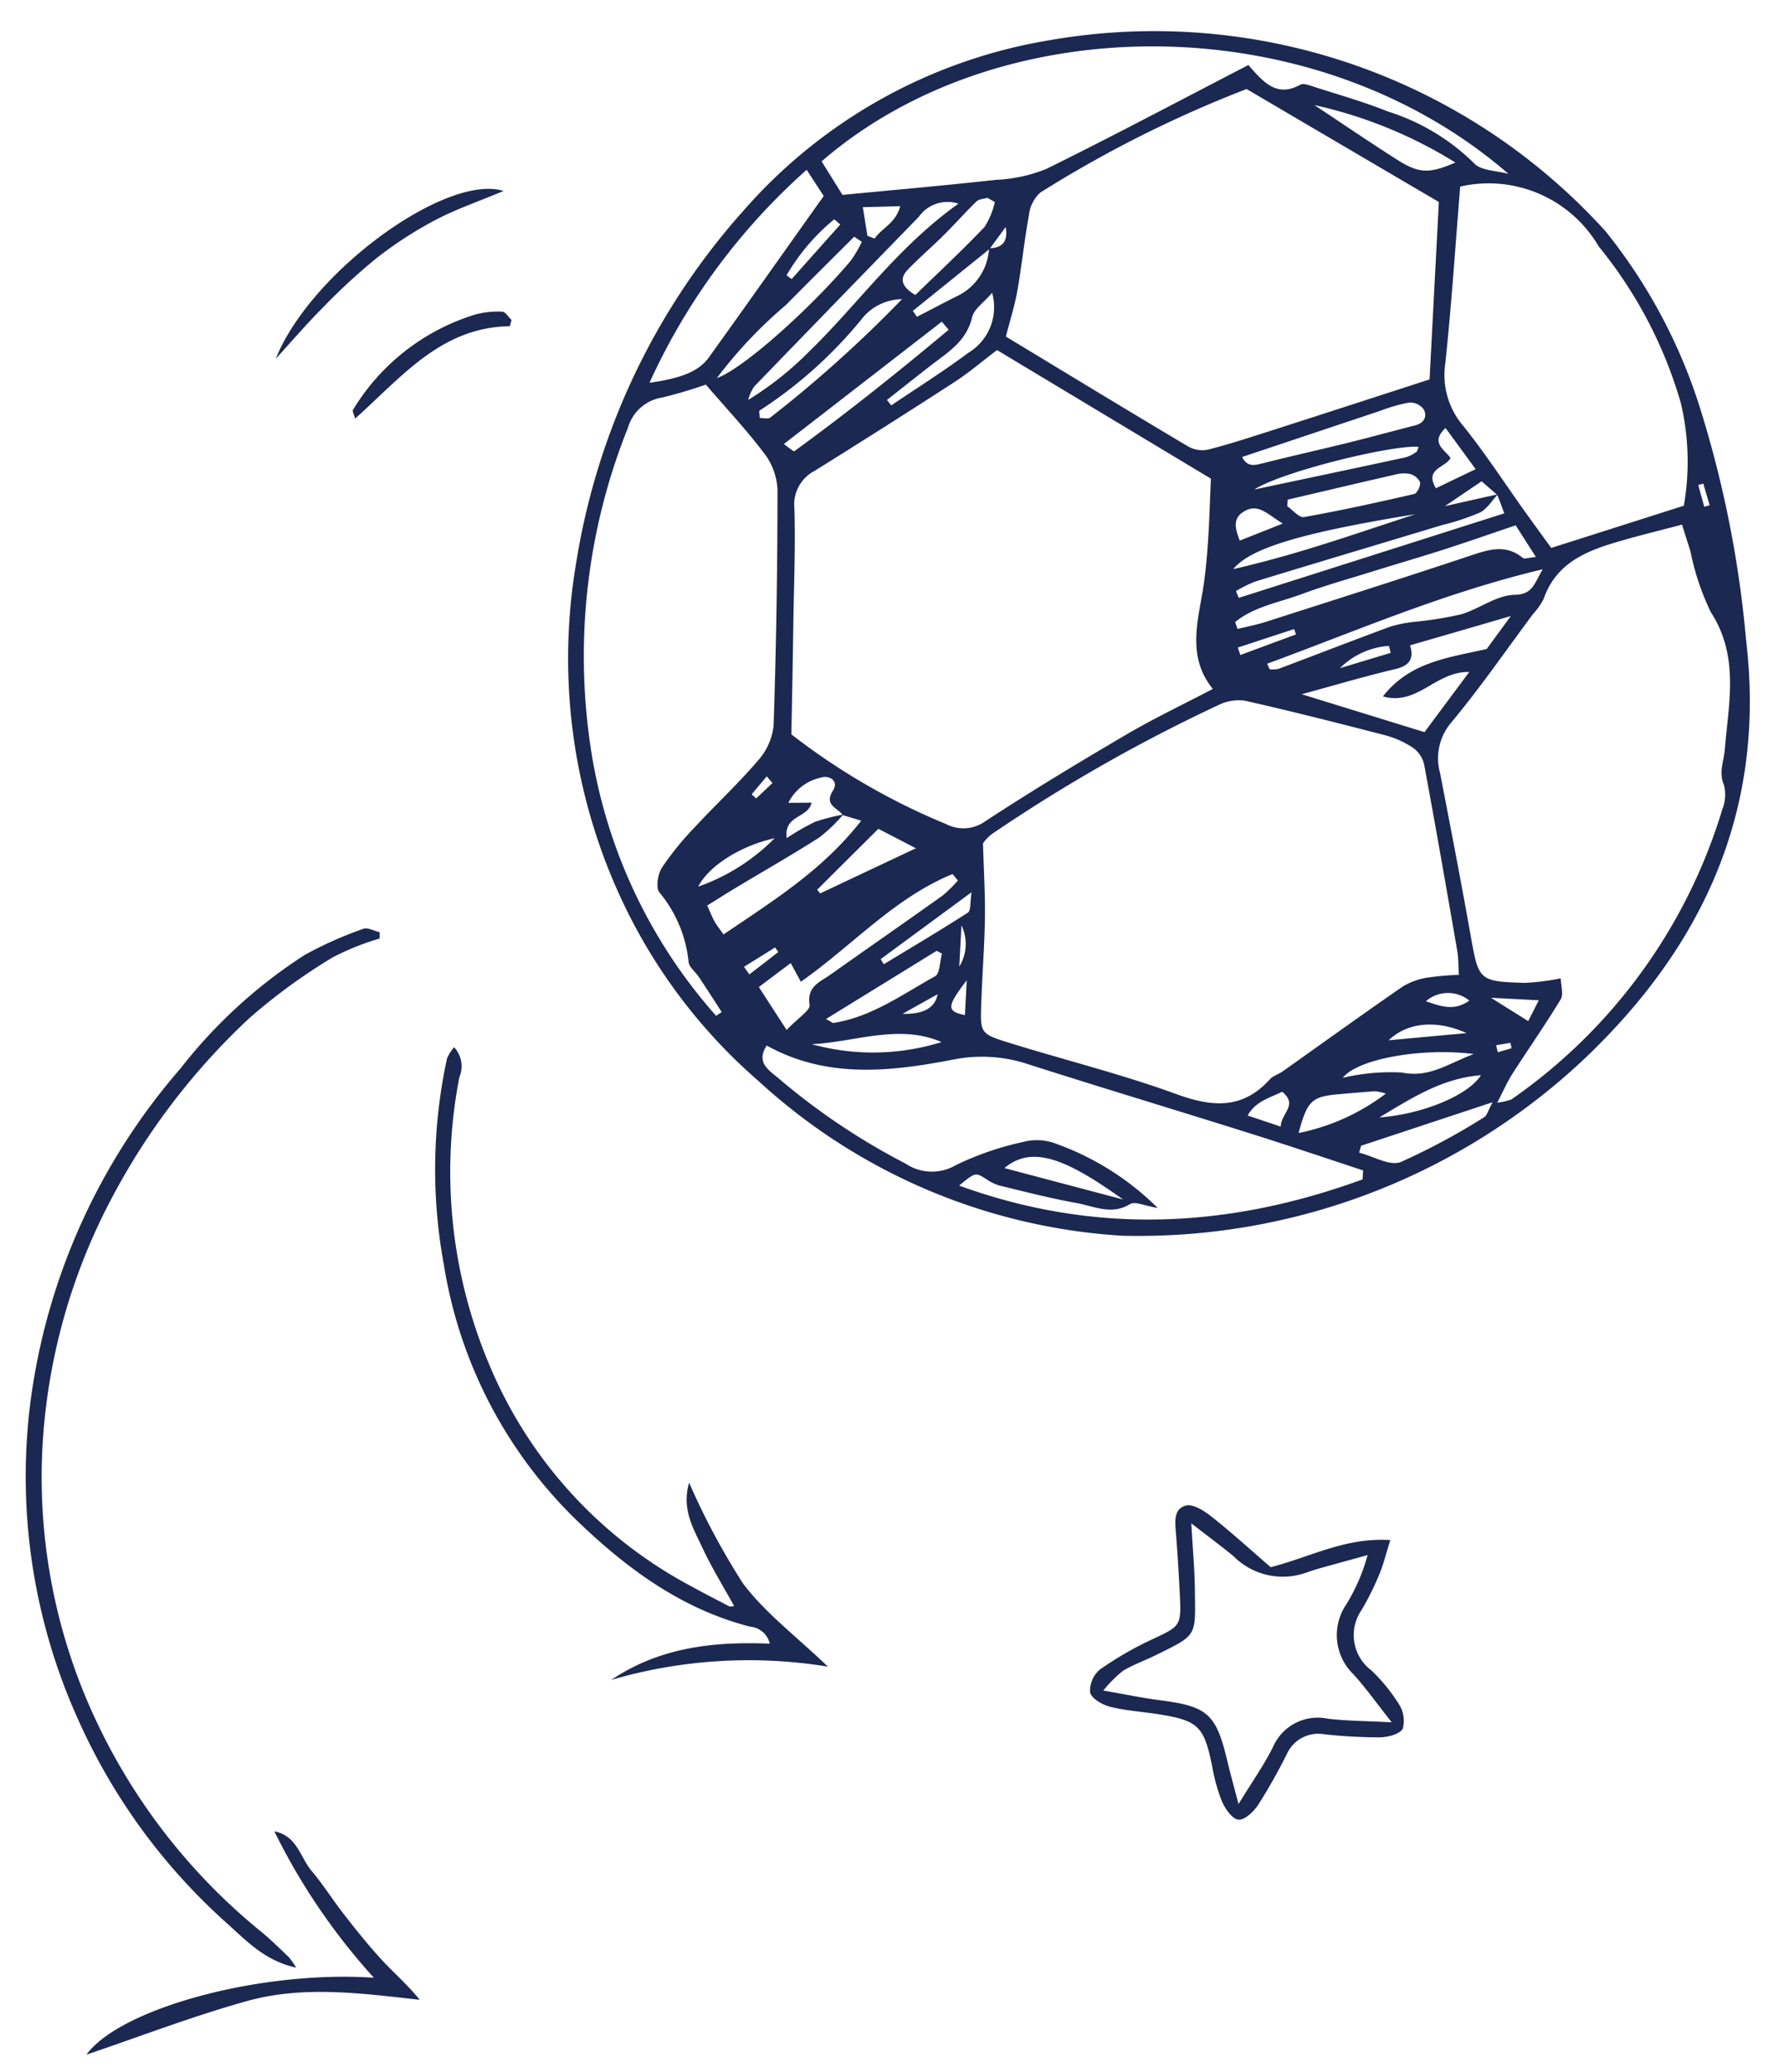 <svg xmlns="http://www.w3.org/2000/svg" width="108.428" height="125.898" viewBox="0 0 108.428 125.898">
  <g id="Group_42087" data-name="Group 42087" transform="translate(15573.039 -7517.948) rotate(93)">
    <path id="Path_6112" data-name="Path 6112" d="M252.837,872.162a35.881,35.881,0,0,1-8.192,22.611,33.193,33.193,0,0,1-10.316,8.775,34.641,34.641,0,0,1-20.557,3.992,42.007,42.007,0,0,1-21.959-9.057,31.507,31.507,0,0,1-11.287-17.995,37,37,0,0,1,9.812-34.366,32.785,32.785,0,0,1,10.658-6.388,66.789,66.789,0,0,1,13.72-3.451c10.131-1.749,18.6,1.559,25.891,8.461a39.51,39.51,0,0,1,12.226,27.4Zm-59.5,11.32q-.069-1.249-1.341-.944c.569.375.976.638,1.383.907q2,2.227,4,4.459c.116-.088.231-.176.347-.268-.453-.777-.916-1.55-1.36-2.331a3.423,3.423,0,0,0-3.021-1.827Zm13.309-31.673c.4.342.93.611,1.17,1.041a14.347,14.347,0,0,1,.879,2.248c1.342,3.724,2.669,7.457,4.025,11.176a7.577,7.577,0,0,0,.638,1.129l.4-.194c-1.984-5.264-3.969-10.533-5.972-15.844-.439.185-.777.328-1.1.486-.259.333-.523.666-.773.99.49.648.948,1.258,1.624,2.146Zm21.52,38.719a9.9,9.9,0,0,1,1.466,1.379c1.152,1.61,2.22,3.275,3.326,4.917.37.551.759,1.087,1.161,1.67.412-.213.694-.338.948-.5s.449-.342.754-.583c-2.2-2.9-4.2-5.8-7.341-7.994-.13.518-.2.833-.282,1.143-.43.315-.523,1.189-1.448.671-.652-.365-.934.324-.759.754a2.881,2.881,0,0,0,1.638,1.911c-.032-.588-.06-1.008-.083-1.411.962.162.823,1.656,2.23,1.4a14.764,14.764,0,0,1-1.078-1.67,11.957,11.957,0,0,1-.532-1.688Zm-4.7,3.4a40.431,40.431,0,0,0,4.95-9.673,2.277,2.277,0,0,0-.3-2.378c-1.98-2.706-3.867-5.491-5.713-8.29-1.055-1.6-1.971-3.294-3.035-5.093-1.938,1.753-4.251,1.069-6.333.884-2.179-.194-4.3-.111-6.421-.1-2.419,4.547-4.774,8.979-7.124,13.392.726.86,1.457,1.628,2.072,2.475q2.956,4.08,5.838,8.211a2.3,2.3,0,0,0,2.336,1.11c2.294-.19,4.6-.213,6.906-.3s4.594-.162,6.828-.236Zm12.467-41.277c-.569.065-1,.074-1.411.166-3.761.856-7.522,1.716-11.269,2.618a1.72,1.72,0,0,0-.962.74,5.694,5.694,0,0,0-.666,1.735c-.583,2.859-1.152,5.727-1.647,8.6a2.788,2.788,0,0,0,.347,1.587,99.179,99.179,0,0,0,8.544,13.337,2.452,2.452,0,0,0,.6.518c1.684-.134,3.095-.3,4.51-.352,1.744-.065,3.488-.018,5.232-.051,1.772-.032,1.823-.032,2.271-1.795.874-3.432,1.545-6.93,2.581-10.311.685-2.23.745-4.075-1.184-5.648-.231-.19-.338-.523-.532-.763-1.85-2.341-3.719-4.663-5.537-7.027a4.115,4.115,0,0,1-.611-1.471,17.014,17.014,0,0,1-.264-1.887Zm-53.082,15.691a72.705,72.705,0,0,0,6.943,12.2,2.159,2.159,0,0,0,1.406.62c1.536.2,3.09.273,4.626.463.907.111,1.8.347,2.817.551,2.077-3.877,4.112-7.651,6.106-11.445a1.74,1.74,0,0,0,.106-1.2c-.384-1.24-.856-2.452-1.314-3.668-1.184-3.118-2.378-6.231-3.645-9.539H189.1c-2.012,3.877-4.122,7.943-6.24,12.023Zm60.715-18.43a3.514,3.514,0,0,0-.236-.842,33.084,33.084,0,0,0-18.286-11.884,2.363,2.363,0,0,0-1.462-.023c-.763.379-1.439.083-2.165.065-2.822-.083-5.69-.6-8.28,1.277a15.367,15.367,0,0,1-3.627,1.434c-.458.171-.916.342-1.605.6.393,1.23.745,2.4,1.143,3.557.689,2.008,1.48,3.932,3.807,4.607a4.021,4.021,0,0,1,.944.592c2.281,1.522,4.626,2.961,6.819,4.6a3.353,3.353,0,0,0,3.127.541c3.257-.81,6.513-1.619,9.784-2.378,2.692-.629,2.743-.629,2.683-3.455a14.746,14.746,0,0,0-.389-2.146c.444-.032.962-.231,1.281-.06,1.587.851,3.118,1.809,4.681,2.7.495.282,1.041.481,1.781.819ZM240.782,897.6c-.083-.106-.162-.217-.245-.324-.685.495-1.369.985-2.045,1.49-.3.217-.541.6-.865.675a7.822,7.822,0,0,0-4.145,1.989c-.241.25-1.106.167-1.513-.065a17.824,17.824,0,0,1-2.554-1.86c-1.434-1.193-2.78-2.5-4.26-3.636a3.788,3.788,0,0,0-2.17-.833q-7.189.139-14.373.518a3.92,3.92,0,0,0-2.137.939c-1.374,1.156-2.623,2.461-3.964,3.742a26.865,26.865,0,0,1,.925,2.609,2.576,2.576,0,0,0,1.924,1.975,37.284,37.284,0,0,0,20.248,1.1,31.638,31.638,0,0,0,15.173-8.313Zm-34.028-57.111a15.543,15.543,0,0,0-6.236.513,26.772,26.772,0,0,0-9.229,5.477,7.751,7.751,0,0,0-3.192,8.6c3.733.106,7.272.153,10.8.342a4.751,4.751,0,0,0,3.7-1.277c1.568-1.406,3.284-2.651,4.936-3.964.763-.611,1.522-1.226,2.2-1.776-1-2.669-1.943-5.153-2.984-7.92Zm41.892,17.356c-.18,0-.361,0-.537-.009-.634,2.327-1.286,4.644-1.887,6.976-1.18,4.57-2.3,9.155-3.5,13.72a8.866,8.866,0,0,0-.028,4.575c.925,3.756,1.564,7.573-.268,11.329,1.069.62,1.49-.213,1.952-.823a40.67,40.67,0,0,0,4.769-7.975,2.879,2.879,0,0,0-.074-3.076,18.17,18.17,0,0,1-1.6-3.955,3.286,3.286,0,0,1-.069-1.841,16.829,16.829,0,0,1,3.636-6.578c-.088.8-.347,1.4-.153,1.684.759,1.1.245,2.188.111,3.257-.2,1.591-.523,3.173-.819,4.751a2.8,2.8,0,0,1-.352.814c-.375.68-.379.675.486,1.619,2.591-8.5,1.7-16.584-1.665-24.48ZM181.4,868.314c.971-.944,1.9-1.809,1.022-3.206-.106-.166-.009-.495.056-.731.416-1.559.768-3.141,1.291-4.668a12.979,12.979,0,0,1,2.859-5.389c.449-.439.379-1.406.546-2.133-9.557,12.254-8.59,31.322,1.425,41.73l1.966-1.374c-.467-3.141-.9-6.208-1.4-9.261a9.275,9.275,0,0,0-.819-3.021c-2.244-4.006-4.612-7.943-6.953-11.944Zm9.293,25.364c-.384.282-.911.666-1.536,1.119a38.748,38.748,0,0,0,13.424,8.863c-.384-1.961-.86-2.97-1.744-3.534-3.331-2.137-6.68-4.246-10.145-6.448Zm23.3-43.044c.8,2.281,1.439,4.117,2.1,6.028.86-.31,1.258.023,1.5.851.523,1.8,1.156,3.576,1.813,5.57.666-2.637,1.268-5.028,1.91-7.573-1.147-.763-2.359-1.568-3.793-2.526.065,2.063,2.234,3.021,1.758,5.162-2.188-1.526-2.554-3.844-3.21-6.148l-2.086-1.365Zm1.244,16.718.412-.167c-.171-.564-.31-1.138-.518-1.684-1.54-4.062-3.067-8.128-4.654-12.171-.43-1.1-.86-2.133-.046-3.234.079-.106-.037-.352-.1-.791-.689.495-1.267.907-1.855,1.328.587,1.476,1.147,2.845,1.675,4.223.55,1.448,1.059,2.914,1.6,4.372.518,1.4.99,2.813,1.582,4.177.578,1.342.9,2.84,1.906,3.951ZM241.42,893.28c-.791-.68-1.277-1.388-1.6-1.318-1.106.24-1.416-.555-1.887-1.152-1.73-2.188-3.437-4.395-5.172-6.578a8.232,8.232,0,0,0-.958-.874c-.125.116-.25.227-.375.342,1.628,3.46,4.677,5.87,7.018,8.868l-1.1.675L238.9,895.1c.833-.6,1.568-1.133,2.516-1.823Zm-50.691-7.8a2.138,2.138,0,0,0,.934,2.369q5.4,4.732,10.815,9.446a2.686,2.686,0,0,0,.828.319,19.517,19.517,0,0,0-3.118-3.534C197.15,891.254,193.561,889.047,190.73,885.476Zm26.932-20.2c.111-.06.222-.116.333-.176a1.794,1.794,0,0,0-.051-.527c-.967-2.211-1.957-4.413-2.91-6.629a7.673,7.673,0,0,1-.37-1.425,23.109,23.109,0,0,0-.606-2.84c-.384-1.1-1.277-2.1-1.36-3.192-.079-1.064-.615-1.129-1.638-1.633,1.749,5.944,4.339,11.116,6.606,16.422Zm-12.458,2.17c.62-.352.458-.8.3-1.309-.532-1.721-1.013-3.455-1.536-5.176-.4-1.309-.828-2.6-1.235-3.909-.167-.527-.564-.726-.995-.477a1.049,1.049,0,0,0-.375.893,9.7,9.7,0,0,0,.6,1.753c1.064,2.715,2.137,5.431,3.238,8.229Zm2.433-2.9c.134,0,.273.009.407.009.213-.352.671-.763.606-1.05-.518-2.225-1.124-4.427-1.753-6.62-.051-.176-.523-.37-.736-.314a.945.945,0,0,0-.467.657,2.016,2.016,0,0,0,.1.916c.606,2.137,1.23,4.27,1.85,6.4Zm-14.28,26.668c-.1.162-.194.319-.291.481,1.453,1.309,2.9,2.628,4.362,3.927a27.576,27.576,0,0,0,4.654,3.96c-.662-1.6-4.589-5.514-7.554-7.758a7.773,7.773,0,0,0-1.17-.606Zm53.263-33.177.421.1c.171-.865.736-1.911.435-2.563a40.45,40.45,0,0,0-2.988-4.922c-.1-.157-.379-.194-.93-.458l3.058,7.841Zm-63,6.139c1.175-1.994,2.137-3.576,3.048-5.19.777-1.378.749-2-.014-3.543A27.416,27.416,0,0,0,183.615,864.183Zm14.8,21.483-.476.449c2.623,3.044,5.246,6.083,7.929,9.2.227-.365.439-.615.4-.661-2.507-3.095-5.149-6.065-7.859-8.979Zm-7.9-2.392c-.079.153-.157.305-.236.463.079.222.1.509.25.652.712.661,1.476,1.267,2.193,1.92.736.666,1.42,1.392,2.174,2.04.495.426,1,.43,1.508-.541-1.4-1.3-2.836-2.688-4.344-3.983A4.674,4.674,0,0,0,190.517,883.274Zm50.108,7.651c.167-.347.227-.412.217-.458-.481-2.3-1.957-4.1-3.155-6.023-.18-.292-.921-.241-1.4-.347-.051.111-.1.217-.153.328,1.457,2.109,2.914,4.219,4.492,6.5Zm-32.515-34.2c1.471,6.777,2.567,9.927,3.918,10.912C210.926,863.729,209.455,860.242,208.109,856.726ZM242.2,891.712a13.972,13.972,0,0,0-.541-7.878C240.671,886.507,241.938,889.075,242.2,891.712Zm-12.222-5.694c-.476,1.045-.773,1.7-1.059,2.331,1.388,1.258,2.637,2.387,3.886,3.516.074-.06.148-.12.222-.185-.944-1.753-1.883-3.5-3.044-5.667Zm-33.274,2.572a3.18,3.18,0,0,0,1.175,2.276,26.729,26.729,0,0,1,6.037,6.023c.028.046.217-.014.453-.037-.018-.217.046-.513-.069-.643a77.125,77.125,0,0,0-7.6-7.614Zm6.171.6c.1-.093.2-.185.31-.273-1.143-1.517-2.239-3.072-3.451-4.533a3.232,3.232,0,0,0-3.7-1.235c.606.467,1.032,1.045,1.545,1.138,1.508.268,2.239,1.411,3.113,2.419.722.833,1.448,1.656,2.174,2.484Zm37.817-37.692c-.236,3.164.661,7.031,1.86,7.873a12.781,12.781,0,0,1-.509-3.571c.254-1.675-.671-2.748-1.351-4.3Zm2.678,5.213a3.486,3.486,0,0,0-.106.661c.093.74.194,1.476.3,2.216.227,1.605.495,1.864,2.479,2.29A12.963,12.963,0,0,0,243.372,856.707Zm7.263,15.608c-2.137,3.368-3.109,5.62-1.527,7.3C249.6,877.274,250.075,874.984,250.635,872.315Zm-46.611-15.538c-.046,1.619,1.952,8.239,3.113,9.83-.874-3.266-1.642-6.162-2.429-9.057a1.967,1.967,0,0,0-.352-.638C204.3,856.828,204.14,856.818,204.024,856.777Zm40.819.25c-.328-2.614-1.633-5.348-2.887-6.037C242.267,853.307,243.479,855.01,244.843,857.027Zm-12.365,25.466c1.587,1.938,2.965,3.617,4.344,5.3.1-.069.2-.139.3-.208-1.124-1.651-2.234-3.321-3.4-4.941C233.589,882.469,233.107,882.557,232.478,882.492ZM204.6,854.8c.606.282.731,1.573,1.878.791-.426-.782-.828-1.513-1.281-2.35-.888.722-1.633,1.328-2.405,1.961.958.911,1.318-.037,1.813-.407ZM233,899.1a12.2,12.2,0,0,0-3.178-4.482C230.378,896.629,231.683,898.507,233,899.1Zm6.449-47.11c-.759,1.938-.435,3.677.68,4.714C239.889,855.061,239.667,853.525,239.445,851.994Zm-30.337,12.781c-.537,1-1.184,1.563-.6,2.415.439.634,1.013.49,1.767.143-.361-.791-.694-1.513-1.17-2.558Zm36.6-1.79c-.819.028-1.369-1.013-2.123.028.421.726.643,1.564,1.554,2.017.185-.671.333-1.2.569-2.049ZM192.968,890.9c.051-.148.1-.3.148-.444-.666-.407-1-1.235-2.049-1.453.069.837.12,1.5.18,2.267Zm2.651,4.788.217-.328q-1.735-1.388-3.465-2.776c-.1.125-.2.254-.3.379a12.555,12.555,0,0,0,3.553,2.72Zm42.211-13.184c1.684,1.156,1.943,1.12,2.119,0Zm-.606-34.787v2.914c.426-.768.833-1.5,1.3-2.336C238.233,848.168,237.817,847.983,237.224,847.719Zm-20.613,10.094c-.139.046-.278.088-.416.134a4.661,4.661,0,0,0,1.508,2.9c-.365-1.013-.726-2.021-1.092-3.035Zm-.81,5.806c-.106.046-.213.088-.324.134l1.3,3.359.444-.18c-.476-1.1-.953-2.207-1.425-3.308Zm22.968,20.613c.495.786.814,1.291,1.3,2.063Q240.023,884.384,238.769,884.231Zm-1.129-29.661c.328-1.11.467-1.809-.176-2.637A2.054,2.054,0,0,0,237.641,854.57ZM237.021,883a2.6,2.6,0,0,0-2.507,0Zm.7,13.068c.148-.116.3-.236.444-.352-.486-.564-.967-1.129-1.453-1.688l-.264.213C236.877,894.853,237.3,895.463,237.724,896.069Zm-11.246-1.143c-.13.12-.254.245-.384.365l1.138.86c.079-.1.157-.19.236-.287-.328-.314-.662-.629-.99-.944Zm-19.725-55.682-.111-.319c-.43.153-.86.305-1.291.453.032.1.065.2.1.3C205.889,839.536,206.319,839.393,206.754,839.245Zm33.468,9.974c-.106.032-.213.06-.324.092.065.287.13.569.194.856l.421-.125c-.1-.278-.194-.551-.291-.828Z" transform="translate(8141.256 14213.94)" fill="#1b2851"/>
    <path id="Path_6199" data-name="Path 6199" d="M303.487,1014.06a15.613,15.613,0,0,0,1.291,2.785,34.963,34.963,0,0,0,3.988,4.9,41.258,41.258,0,0,0,11.509,7.832,36.558,36.558,0,0,0,12.735,3.243,34.735,34.735,0,0,0,19.04-4.149,36.549,36.549,0,0,0,12.106-10.616c.444-.6.944-1.156,1.429-1.725a4.9,4.9,0,0,1,.615-.477c-.31,1.9-1.453,3.081-2.429,4.288a36.544,36.544,0,0,1-11.907,9.719,35.838,35.838,0,0,1-18.943,3.932A38.477,38.477,0,0,1,312,1025.727a30.429,30.429,0,0,1-7.277-7.17,23.143,23.143,0,0,1-1.772-3.474c-.116-.259.093-.671.153-1.009l.389-.014Z" transform="translate(8074.934 14118.154)" fill="#1b2851"/>
    <path id="Path_6206" data-name="Path 6206" d="M354.286,950.215a29.817,29.817,0,0,0,1.49,13.105c-2.119-2.817-2.66-6.051-2.7-9.5a1.336,1.336,0,0,0-.967,1.235c-.833,4.159-3.072,7.591-5.773,10.728a27.7,27.7,0,0,1-15.145,9.007,31.877,31.877,0,0,1-12.606.481,2.762,2.762,0,0,1-.7-.393,1.7,1.7,0,0,1,1.8-.416,30.113,30.113,0,0,0,17.44-2.771,27,27,0,0,0,12.721-12.929c.379-.782.736-1.577,1.1-2.373.018-.042-.014-.111-.037-.287-1.161.722-2.248,1.48-3.414,2.1-1.143.606-2.271,1.411-3.932,1.027a43.744,43.744,0,0,0,5.949-3.594c1.716-1.439,3.011-3.372,4.783-5.426Z" transform="translate(8066.892 14152.468)" fill="#1b2851"/>
    <path id="Path_6207" data-name="Path 6207" d="M376.426,882.837c-.759-2.415-2.059-4.45-2.026-7.175.874.227,1.517.342,2.119.56a17.134,17.134,0,0,1,2.216.962,2.676,2.676,0,0,0,3.631-.786,10.639,10.639,0,0,1,1.924-1.753,1.9,1.9,0,0,1,1.508-.342c.347.157.574.884.606,1.374a31.277,31.277,0,0,1-.009,3.358,2.1,2.1,0,0,0,1.323,2.23,34.114,34.114,0,0,1,3.164,1.573c.43.25.995.791.967,1.161-.028.389-.638.842-1.092,1.069a11.013,11.013,0,0,1-2.114.7c-2.345.611-2.683.976-2.937,3.4-.106.99-.106,1.994-.3,2.965-.092.476-.435,1.152-.8,1.263a1.683,1.683,0,0,1-1.434-.527,20.883,20.883,0,0,1-2.012-3.109c-.865-1.619-.888-1.688-2.734-1.5q-1.853.187-3.705.426c-.689.088-1.536.268-1.767-.523-.13-.449.287-1.152.625-1.624.9-1.263,1.883-2.461,2.845-3.7Zm9.034-7.846c-1.166,1.022-2.031,1.707-2.8,2.484a3.315,3.315,0,0,1-4.247.638,11.4,11.4,0,0,0-3.03-1.12c.384,1.156.675,2.035.971,2.914.1.291.217.583.333.87a4.219,4.219,0,0,1-.81,4.348c-.555.754-1.073,1.536-1.86,2.669,1.661-.18,2.822-.352,3.988-.426,2.891-.185,2.729-.319,4.112,2.142.365.648.652,1.346,1.064,1.961a7.756,7.756,0,0,0,1.263,1.133c.167-1.4.328-2.433.407-3.474.222-2.91.643-3.446,3.474-4.279.745-.217,1.476-.467,2.577-.814-1.411-.768-2.447-1.42-3.557-1.906a2.968,2.968,0,0,1-1.906-3.261c.074-1.152.014-2.313.014-3.872Z" transform="translate(8037.309 14193.293)" fill="#1b2851"/>
    <path id="Path_6239" data-name="Path 6239" d="M421.99,1010.854c.2-1.4,1.494-1.638,2.294-2.392s1.739-1.406,2.581-2.142c.888-.772,1.772-1.559,2.6-2.405.754-.777,1.42-1.642,2.285-2.415-.208,3.571-.509,7.128.638,10.515,1.1,3.261,2.512,6.421,3.752,9.539-2.905-1.883-5.685-10.256-5.583-17.2a38.405,38.405,0,0,1-8.558,6.5Z" transform="translate(8010.942 14124.903)" fill="#1b2851"/>
    <path id="Path_6270" data-name="Path 6270" d="M216.062,1016.224c-5.389-1.809-11.833-9.774-10.931-13.3.726,1.5,1.254,2.831,1.98,4.048a23.837,23.837,0,0,0,2.507,3.456,36.954,36.954,0,0,0,3.192,3.118c1.045.939,2.165,1.795,3.247,2.688Z" transform="translate(8127.53 14124.141)" fill="#1b2851"/>
    <path id="Path_6295" data-name="Path 6295" d="M221.93,1001.083c.278,4.177,3.437,6.407,6.1,9.1-.25.079-.439.2-.527.153a13.2,13.2,0,0,1-6.171-7.115,5.245,5.245,0,0,1-.259-1.633c0-.19.305-.389.472-.587Z" transform="translate(8118.918 14125.172)" fill="#1b2851"/>
  </g>
</svg>
